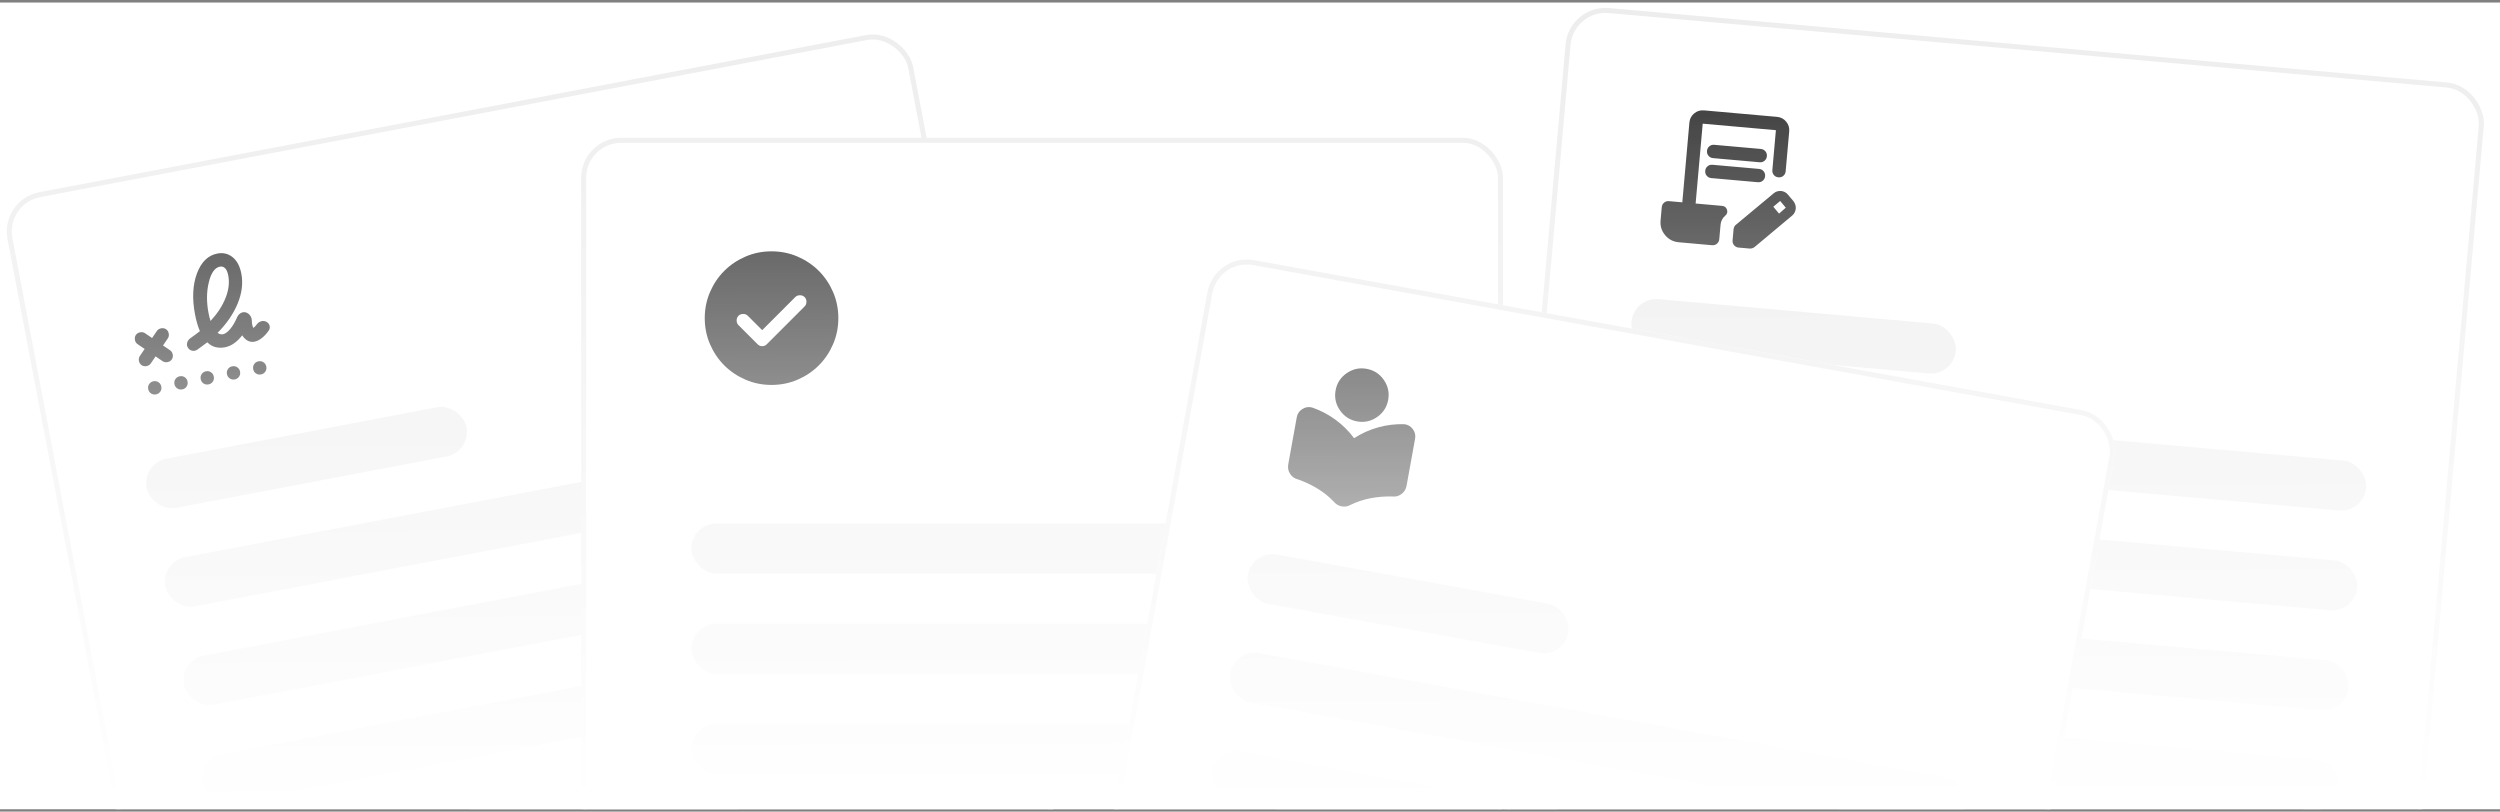<svg width="499" height="162" viewBox="0 0 499 162" fill="none" xmlns="http://www.w3.org/2000/svg">
<rect x="0" y="0" width="499" height="162" fill="#808080" stroke="none"/>
<g clip-path="url(#clip0_147_3019)">
<rect width="499" height="161" transform="translate(0 0.5)" fill="white"/>
<rect x="313.649" y="1.44" width="183" height="164" rx="7.5" transform="rotate(5.078 313.649 1.44)" fill="white"/>
<rect x="313.649" y="1.44" width="183" height="164" rx="7.5" transform="rotate(5.078 313.649 1.44)" stroke="#EDEDED"/>
<rect x="326.079" y="59.267" width="65" height="10" rx="5" transform="rotate(5.078 326.079 59.267)" fill="#ECECEC"/>
<rect x="324.309" y="79.189" width="149" height="10" rx="5" transform="rotate(5.078 324.309 79.189)" fill="#ECECEC"/>
<rect x="322.539" y="99.11" width="149" height="10" rx="5" transform="rotate(5.078 322.539 99.11)" fill="#ECECEC"/>
<rect x="320.768" y="119.031" width="149" height="10" rx="5" transform="rotate(5.078 320.768 119.031)" fill="#ECECEC"/>
<rect x="318.998" y="138.953" width="149" height="10" rx="5" transform="rotate(5.078 318.998 138.953)" fill="#ECECEC"/>
<mask id="mask0_147_3019" style="mask-type:alpha" maskUnits="userSpaceOnUse" x="326" y="18" width="36" height="36">
<rect x="329.708" y="18.428" width="32" height="32" transform="rotate(5.078 329.708 18.428)" fill="#D9D9D9"/>
</mask>
<g mask="url(#mask0_147_3019)">
<path d="M335.081 48.355C333.974 48.256 333.068 47.785 332.362 46.942C331.656 46.098 331.352 45.123 331.45 44.016L331.686 41.36C331.72 40.984 331.875 40.68 332.152 40.448C332.43 40.216 332.756 40.117 333.133 40.15L335.789 40.386L337.205 24.449C337.27 23.718 337.586 23.116 338.152 22.642C338.718 22.168 339.367 21.964 340.097 22.029L354.706 23.327C355.437 23.392 356.039 23.707 356.513 24.274C356.987 24.84 357.191 25.489 357.127 26.219L356.418 34.188C356.385 34.564 356.23 34.868 355.952 35.1C355.675 35.332 355.349 35.431 354.972 35.398C354.596 35.364 354.292 35.209 354.06 34.932C353.828 34.655 353.729 34.328 353.762 33.952L354.47 25.983L339.861 24.685L338.445 40.622L343.724 41.091C344.233 41.136 344.562 41.394 344.71 41.865C344.857 42.335 344.738 42.732 344.353 43.054C344.088 43.276 343.874 43.542 343.713 43.851C343.552 44.16 343.455 44.492 343.424 44.846L343.167 47.735C343.134 48.111 342.978 48.415 342.701 48.647C342.424 48.879 342.097 48.978 341.721 48.945L335.081 48.355ZM345.823 47.971L346.018 45.779C346.034 45.602 346.083 45.428 346.165 45.257C346.247 45.086 346.36 44.951 346.502 44.852L354.055 38.562C354.272 38.381 354.506 38.257 354.758 38.19C355.009 38.123 355.256 38.1 355.5 38.122C355.765 38.145 356.016 38.218 356.25 38.339C356.485 38.46 356.693 38.63 356.874 38.846L357.994 40.184C358.153 40.399 358.272 40.633 358.35 40.885C358.428 41.137 358.456 41.385 358.434 41.629C358.413 41.872 358.346 42.117 358.235 42.364C358.124 42.611 357.96 42.825 357.743 43.006L350.223 49.299C350.103 49.4 349.95 49.481 349.766 49.542C349.582 49.604 349.402 49.627 349.225 49.611L347.033 49.417C346.657 49.383 346.353 49.228 346.121 48.951C345.889 48.674 345.79 48.347 345.823 47.971ZM355.099 42.637L356.442 41.452L355.323 40.114L353.949 41.264L355.099 42.637ZM341.809 32.889L351.106 33.716C351.482 33.749 351.786 33.904 352.018 34.181C352.25 34.459 352.349 34.785 352.316 35.162C352.283 35.538 352.127 35.842 351.85 36.074C351.573 36.306 351.246 36.405 350.87 36.372L341.573 35.546C341.197 35.512 340.893 35.357 340.661 35.08C340.429 34.803 340.33 34.476 340.363 34.099C340.397 33.723 340.552 33.419 340.829 33.187C341.106 32.955 341.433 32.856 341.809 32.889ZM342.163 28.905L351.46 29.731C351.836 29.765 352.14 29.92 352.372 30.197C352.604 30.474 352.704 30.801 352.67 31.177C352.637 31.554 352.481 31.858 352.204 32.09C351.927 32.322 351.6 32.421 351.224 32.388L341.927 31.561C341.551 31.528 341.247 31.373 341.015 31.095C340.783 30.818 340.684 30.491 340.717 30.115C340.751 29.739 340.906 29.435 341.183 29.203C341.46 28.971 341.787 28.872 342.163 28.905Z" fill="#272727"/>
</g>
<g clip-path="url(#clip1_147_3019)">
<rect y="39.85" width="184" height="165" rx="8" transform="rotate(-10.759 0 39.85)" fill="white"/>
<rect x="28.325" y="92.487" width="65" height="10" rx="5" transform="rotate(-10.759 28.325 92.487)" fill="#ECECEC"/>
<rect x="32.058" y="112.136" width="149" height="10" rx="5" transform="rotate(-10.759 32.058 112.136)" fill="#ECECEC"/>
<rect x="35.792" y="131.784" width="149" height="10" rx="5" transform="rotate(-10.759 35.792 131.784)" fill="#ECECEC"/>
<rect x="39.526" y="151.433" width="149" height="10" rx="5" transform="rotate(-10.759 39.526 151.433)" fill="#ECECEC"/>
<rect x="43.259" y="171.081" width="149" height="10" rx="5" transform="rotate(-10.759 43.259 171.081)" fill="#ECECEC"/>
<mask id="mask1_147_3019" style="mask-type:alpha" maskUnits="userSpaceOnUse" x="20" y="46" width="39" height="38">
<rect x="20.67" y="52.208" width="32" height="32" transform="rotate(-10.759 20.67 52.208)" fill="#D9D9D9"/>
</mask>
<g mask="url(#mask1_147_3019)">
<path d="M42.026 64.064C43.395 62.582 44.394 61.052 45.021 59.474C45.649 57.895 45.83 56.408 45.565 55.01C45.432 54.312 45.22 53.821 44.928 53.537C44.637 53.253 44.294 53.148 43.901 53.223C42.875 53.418 42.134 54.458 41.678 56.343C41.222 58.228 41.201 60.262 41.616 62.445C41.674 62.75 41.735 63.039 41.798 63.309C41.86 63.58 41.936 63.832 42.026 64.064ZM30.098 72.539C29.904 72.825 29.621 73.003 29.25 73.074C28.879 73.144 28.55 73.082 28.264 72.888C27.979 72.693 27.8 72.41 27.73 72.039C27.659 71.668 27.721 71.34 27.916 71.054L28.871 69.651L27.468 68.696C27.182 68.501 27.004 68.219 26.933 67.847C26.863 67.476 26.925 67.148 27.119 66.862C27.314 66.576 27.597 66.398 27.968 66.328C28.339 66.257 28.668 66.319 28.953 66.514L30.356 67.469L31.311 66.066C31.506 65.78 31.788 65.602 32.16 65.531C32.531 65.461 32.859 65.523 33.145 65.717C33.431 65.912 33.609 66.195 33.679 66.566C33.75 66.937 33.688 67.265 33.493 67.551L32.538 68.954L33.941 69.909C34.227 70.103 34.405 70.386 34.476 70.757C34.546 71.128 34.484 71.457 34.29 71.743C34.095 72.028 33.813 72.207 33.441 72.277C33.07 72.348 32.742 72.286 32.456 72.091L31.053 71.136L30.098 72.539ZM44.891 69.321C44.236 69.445 43.612 69.434 43.018 69.287C42.425 69.139 41.877 68.819 41.377 68.326C41.061 68.567 40.734 68.81 40.396 69.056L39.382 69.791C39.062 70.01 38.719 70.081 38.353 70.004C37.988 69.926 37.707 69.725 37.509 69.4C37.312 69.076 37.264 68.734 37.365 68.376C37.467 68.017 37.678 67.728 37.998 67.509C38.336 67.264 38.664 67.026 38.982 66.796C39.3 66.566 39.607 66.333 39.901 66.096C39.701 65.636 39.519 65.128 39.357 64.571C39.194 64.013 39.051 63.407 38.926 62.752C38.329 59.609 38.456 56.887 39.309 54.587C40.161 52.288 41.526 50.96 43.404 50.603C44.539 50.387 45.547 50.631 46.427 51.335C47.307 52.038 47.89 53.143 48.176 54.65C48.533 56.527 48.291 58.496 47.45 60.556C46.608 62.616 45.268 64.578 43.428 66.444C43.61 66.567 43.79 66.652 43.968 66.697C44.146 66.743 44.323 66.749 44.498 66.715C44.956 66.628 45.443 66.275 45.959 65.657C46.475 65.039 46.936 64.25 47.342 63.291C47.502 62.944 47.74 62.678 48.055 62.494C48.371 62.309 48.707 62.262 49.063 62.353C49.424 62.465 49.713 62.676 49.93 62.986C50.147 63.295 50.258 63.641 50.263 64.025C50.269 64.295 50.295 64.55 50.341 64.791C50.386 65.031 50.463 65.254 50.57 65.46C50.671 65.395 50.783 65.3 50.906 65.175C51.029 65.05 51.153 64.897 51.276 64.715C51.493 64.425 51.778 64.229 52.132 64.128C52.486 64.027 52.826 64.058 53.151 64.223C53.502 64.405 53.722 64.668 53.81 65.013C53.898 65.359 53.845 65.674 53.651 65.96C53.244 66.558 52.79 67.056 52.29 67.457C51.789 67.858 51.288 68.106 50.785 68.201C50.327 68.288 49.892 68.229 49.48 68.025C49.068 67.82 48.687 67.457 48.339 66.935C47.832 67.597 47.288 68.13 46.709 68.534C46.13 68.939 45.524 69.201 44.891 69.321ZM31.137 78.721C30.766 78.791 30.431 78.725 30.132 78.521C29.834 78.318 29.649 78.031 29.578 77.66C29.508 77.288 29.574 76.954 29.778 76.655C29.981 76.356 30.268 76.171 30.639 76.101C31.011 76.03 31.345 76.097 31.644 76.3C31.943 76.503 32.128 76.791 32.198 77.162C32.269 77.533 32.202 77.868 31.999 78.167C31.796 78.465 31.508 78.65 31.137 78.721ZM36.377 77.725C36.006 77.795 35.671 77.729 35.372 77.526C35.073 77.322 34.888 77.035 34.818 76.664C34.747 76.293 34.814 75.958 35.017 75.659C35.221 75.36 35.508 75.176 35.879 75.105C36.25 75.035 36.585 75.101 36.884 75.304C37.182 75.508 37.367 75.795 37.438 76.166C37.508 76.537 37.442 76.872 37.238 77.171C37.035 77.47 36.748 77.654 36.377 77.725ZM41.616 76.729C41.245 76.8 40.91 76.733 40.611 76.53C40.313 76.327 40.128 76.039 40.057 75.668C39.987 75.297 40.053 74.962 40.257 74.663C40.46 74.365 40.747 74.18 41.118 74.109C41.49 74.039 41.825 74.105 42.123 74.309C42.422 74.512 42.607 74.799 42.677 75.17C42.748 75.542 42.681 75.876 42.478 76.175C42.275 76.474 41.987 76.659 41.616 76.729ZM46.856 75.734C46.485 75.804 46.15 75.738 45.851 75.534C45.552 75.331 45.368 75.044 45.297 74.673C45.227 74.302 45.293 73.966 45.496 73.668C45.7 73.369 45.987 73.184 46.358 73.114C46.729 73.043 47.064 73.11 47.363 73.313C47.662 73.516 47.846 73.804 47.917 74.175C47.987 74.546 47.921 74.881 47.718 75.18C47.514 75.478 47.227 75.663 46.856 75.734ZM52.095 74.738C51.724 74.808 51.389 74.742 51.091 74.539C50.792 74.335 50.607 74.048 50.537 73.677C50.466 73.306 50.532 72.971 50.736 72.672C50.939 72.373 51.227 72.189 51.598 72.118C51.969 72.048 52.304 72.114 52.602 72.317C52.901 72.521 53.086 72.808 53.156 73.179C53.227 73.55 53.16 73.885 52.957 74.184C52.754 74.483 52.467 74.667 52.095 74.738Z" fill="#272727"/>
</g>
</g>
<rect x="0.585" y="40.248" width="183" height="164" rx="7.5" transform="rotate(-10.759 0.585 40.248)" stroke="#EDEDED"/>
<rect x="116.5" y="28" width="183" height="164" rx="7.5" fill="white"/>
<rect x="116.5" y="28" width="183" height="164" rx="7.5" stroke="#EDEDED"/>
<rect x="138" y="104.5" width="121" height="10" rx="5" fill="#ECECEC"/>
<rect x="138" y="124.5" width="121" height="10" rx="5" fill="#ECECEC"/>
<rect x="138" y="144.5" width="121" height="10" rx="5" fill="#ECECEC"/>
<mask id="mask2_147_3019" style="mask-type:alpha" maskUnits="userSpaceOnUse" x="138" y="47" width="32" height="33">
<rect x="138" y="47.5" width="32" height="32" fill="#D9D9D9"/>
</mask>
<g mask="url(#mask2_147_3019)">
<path d="M152.133 65.899L149.267 63.033C149.022 62.788 148.711 62.666 148.333 62.666C147.955 62.666 147.644 62.788 147.4 63.033C147.155 63.277 147.033 63.588 147.033 63.966C147.033 64.344 147.155 64.655 147.4 64.899L151.2 68.699C151.467 68.966 151.778 69.099 152.133 69.099C152.489 69.099 152.8 68.966 153.067 68.699L160.6 61.166C160.844 60.922 160.967 60.611 160.967 60.233C160.967 59.855 160.844 59.544 160.6 59.299C160.355 59.055 160.044 58.933 159.667 58.933C159.289 58.933 158.978 59.055 158.733 59.299L152.133 65.899ZM154 76.833C152.155 76.833 150.422 76.483 148.8 75.783C147.178 75.083 145.767 74.133 144.567 72.933C143.367 71.733 142.417 70.322 141.717 68.699C141.017 67.077 140.667 65.344 140.667 63.499C140.667 61.655 141.017 59.922 141.717 58.299C142.417 56.677 143.367 55.266 144.567 54.066C145.767 52.866 147.178 51.916 148.8 51.216C150.422 50.516 152.155 50.166 154 50.166C155.844 50.166 157.578 50.516 159.2 51.216C160.822 51.916 162.233 52.866 163.433 54.066C164.633 55.266 165.583 56.677 166.283 58.299C166.983 59.922 167.333 61.655 167.333 63.499C167.333 65.344 166.983 67.077 166.283 68.699C165.583 70.322 164.633 71.733 163.433 72.933C162.233 74.133 160.822 75.083 159.2 75.783C157.578 76.483 155.844 76.833 154 76.833Z" fill="#272727"/>
</g>
<g clip-path="url(#clip2_147_3019)">
<rect x="242.418" y="50.5" width="184" height="165" rx="8" transform="rotate(10.27 242.418 50.5)" fill="white"/>
<rect x="249.967" y="109.796" width="65" height="10" rx="5" transform="rotate(10.27 249.967 109.796)" fill="#ECECEC"/>
<rect x="246.401" y="129.476" width="149" height="10" rx="5" transform="rotate(10.27 246.401 129.476)" fill="#ECECEC"/>
<rect x="242.835" y="149.155" width="149" height="10" rx="5" transform="rotate(10.27 242.835 149.155)" fill="#ECECEC"/>
<mask id="mask3_147_3019" style="mask-type:alpha" maskUnits="userSpaceOnUse" x="251" y="69" width="38" height="38">
<rect x="257.277" y="69.453" width="32" height="32" transform="rotate(10.27 257.277 69.453)" fill="#D9D9D9"/>
</mask>
<g mask="url(#mask3_147_3019)">
<path d="M257.136 92.667L258.836 83.286C258.963 82.587 259.327 82.043 259.928 81.655C260.529 81.267 261.175 81.158 261.867 81.329C263.547 81.904 265.1 82.71 266.527 83.748C267.954 84.786 269.203 86.023 270.275 87.459C271.783 86.49 273.387 85.77 275.088 85.299C276.788 84.828 278.525 84.618 280.3 84.669C281.008 84.752 281.575 85.08 282.002 85.654C282.428 86.229 282.578 86.866 282.452 87.565L280.752 96.946C280.625 97.646 280.287 98.2 279.739 98.609C279.191 99.017 278.563 99.18 277.855 99.097C276.416 99.062 274.995 99.177 273.592 99.443C272.189 99.708 270.843 100.153 269.556 100.778C269.28 100.931 268.996 101.032 268.705 101.081C268.414 101.13 268.115 101.126 267.809 101.071C267.503 101.016 267.222 100.914 266.966 100.766C266.711 100.618 266.481 100.424 266.276 100.183C265.289 99.147 264.186 98.258 262.965 97.517C261.744 96.776 260.454 96.17 259.094 95.698C258.402 95.527 257.871 95.154 257.501 94.579C257.131 94.004 257.01 93.367 257.136 92.667ZM270.882 84.114C269.438 83.852 268.296 83.115 267.455 81.901C266.613 80.687 266.323 79.358 266.585 77.915C266.846 76.472 267.584 75.329 268.798 74.488C270.012 73.647 271.34 73.356 272.783 73.618C274.226 73.879 275.369 74.617 276.21 75.831C277.052 77.045 277.342 78.374 277.08 79.817C276.819 81.26 276.081 82.402 274.867 83.244C273.653 84.085 272.325 84.375 270.882 84.114Z" fill="#272727"/>
</g>
</g>
<rect x="242.821" y="51.081" width="183" height="164" rx="7.5" transform="rotate(10.27 242.821 51.081)" stroke="#EDEDED"/>
<rect y="0.5" width="499" height="161" fill="url(#paint0_linear_147_3019)"/>
</g>
<defs>
<linearGradient id="paint0_linear_147_3019" x1="249" y1="0.5" x2="249.523" y2="161.5" gradientUnits="userSpaceOnUse">
<stop stop-color="white" stop-opacity="0"/>
<stop offset="0.735" stop-color="white" stop-opacity="0.74"/>
<stop offset="1" stop-color="white"/>
</linearGradient>
<clipPath id="clip0_147_3019">
<rect width="499" height="161" fill="white" transform="translate(0 0.5)"/>
</clipPath>
<clipPath id="clip1_147_3019">
<rect y="39.85" width="184" height="165" rx="8" transform="rotate(-10.759 0 39.85)" fill="white"/>
</clipPath>
<clipPath id="clip2_147_3019">
<rect x="242.418" y="50.5" width="184" height="165" rx="8" transform="rotate(10.27 242.418 50.5)" fill="white"/>
</clipPath>
</defs>
</svg>
